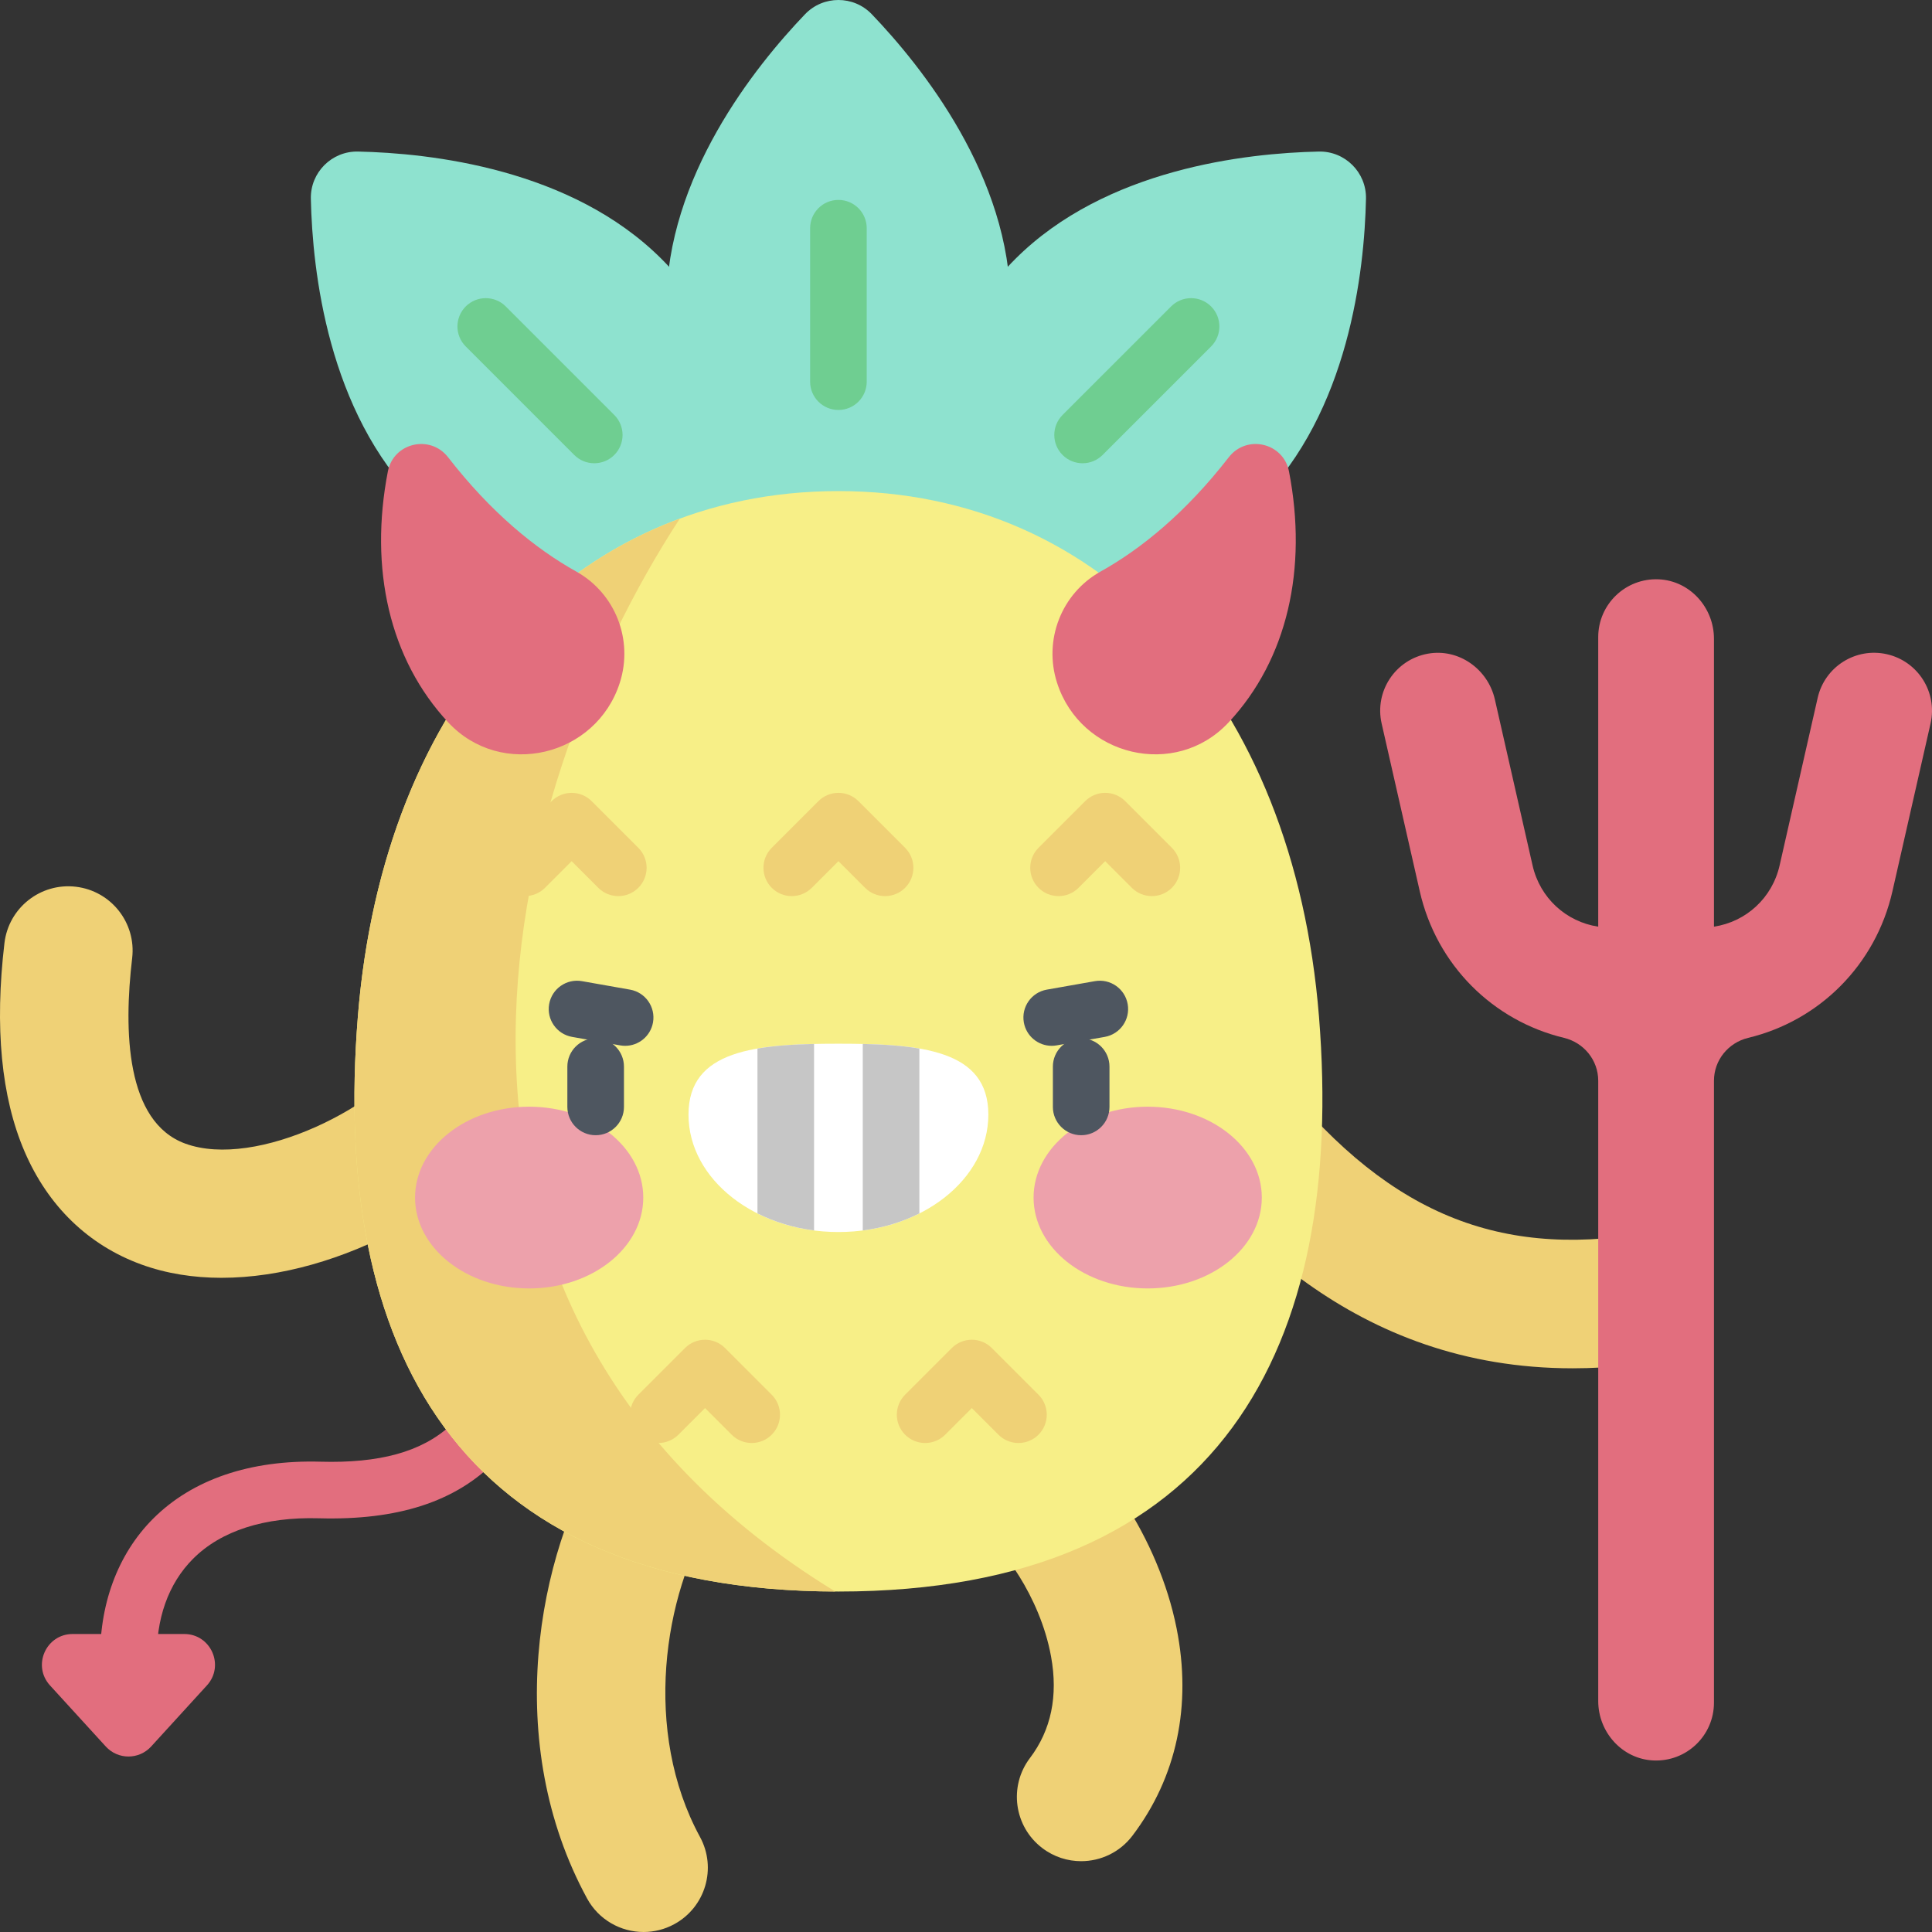<svg height="512pt" viewBox="0 0 512 512" width="512pt" xmlns="http://www.w3.org/2000/svg"><rect x="0" y="0" width="512" height="512" fill="#333333" stroke="none"/><path d="m34.062 447.996c-4.047 0-7.379-3.223-7.492-7.289-.43-15.195 4.543-28.777 14.004-38.238 10.395-10.402 25.711-15.625 44.352-15.105 30.973.859 44.832-11.793 47.84-43.676.391-4.121 4.043-7.145 8.172-6.762 4.125.391 7.152 4.047 6.762 8.172-1.785 18.938-7.156 32.715-16.418 42.121-10.602 10.766-25.898 15.719-46.773 15.141-14.398-.402-25.918 3.305-33.328 10.715-6.605 6.609-9.934 16.02-9.617 27.211.117 4.141-3.145 7.59-7.285 7.707-.074 0-.145.004-.215.004zm0 0" fill="#e26e7e"/><path d="m28.035 462.844-14.789-16.195c-4.766-5.223-1.062-13.621 6.008-13.621h29.574c7.07 0 10.773 8.398 6.008 13.621l-14.785 16.195c-3.227 3.535-8.793 3.535-12.016 0zm0 0" fill="#e26e7e"/><path d="m170.555 512c-6.039 0-11.891-3.219-14.98-8.898-22.418-41.207-13.422-90.906 4.426-119.648 4.965-7.992 15.469-10.453 23.465-5.484 7.996 4.965 10.453 15.469 5.488 23.465-13.215 21.281-18.645 57.445-3.445 85.379 4.5 8.266 1.445 18.613-6.824 23.113-2.586 1.406-5.375 2.074-8.129 2.074zm0 0" fill="#efd176"/><path d="m286.512 493.234c-3.586 0-7.203-1.129-10.281-3.465-7.5-5.684-8.973-16.375-3.285-23.871 5.617-7.41 7.5-16.465 5.594-26.914-2.988-16.41-13.699-29.602-17.27-31.848-8.121-4.75-10.84-15.18-6.09-23.305 4.754-8.121 15.207-10.848 23.328-6.098 12.57 7.355 28.469 29.492 33.305 53.809 4.074 20.469.023 39.465-11.711 54.945-3.348 4.418-8.441 6.746-13.59 6.746zm0 0" fill="#efd176"/><path d="m416.754 362.613c-57.82 0-91.887-37.59-112.973-67-5.484-7.648-3.73-18.297 3.922-23.777 7.648-5.484 18.293-3.73 23.777 3.918 29.273 40.836 58.332 56.418 97.164 52.102 9.363-1.035 17.781 5.699 18.82 15.055 1.039 9.355-5.703 17.777-15.055 18.82-5.398.598-10.621.883-15.656.883zm0 0" fill="#efd176"/><path d="m58.711 338.633c-7.402 0-14.594-1.109-21.27-3.539-14.031-5.117-24.73-15.48-30.949-29.969-6.164-14.355-7.949-32.93-5.312-55.211 1.109-9.344 9.574-16.023 18.926-14.918 9.348 1.105 16.027 9.578 14.918 18.926-2.277 19.25-1.684 43.398 14.09 49.152 18.691 6.812 52.098-9.559 63.395-26.75 5.168-7.863 15.734-10.051 23.602-4.883 7.863 5.168 10.051 15.734 4.883 23.602-15.445 23.504-50.77 43.59-82.281 43.59zm0 0" fill="#efd176"/><path d="m175.344 68.656c23.977 23.977 28.082 61.305 28.492 80.461.148 6.961-5.543 12.652-12.504 12.504-19.156-.41-56.48-4.52-80.457-28.496-23.977-23.973-28.086-61.301-28.496-80.457-.148-6.961 5.543-12.652 12.504-12.504 19.156.41 56.484 4.52 80.461 28.492zm0 0" fill="#8ee2cf"/><path d="m157.484 122.77c-1.918 0-3.84-.73-5.301-2.195l-28.758-28.758c-2.926-2.926-2.926-7.676 0-10.605 2.93-2.93 7.68-2.93 10.609 0l28.754 28.758c2.93 2.926 2.93 7.676 0 10.605-1.465 1.465-3.383 2.195-5.305 2.195zm0 0" fill="#6fce91"/><path d="m269.039 68.656c-23.977 23.977-28.086 61.305-28.496 80.461-.148 6.961 5.543 12.652 12.504 12.504 19.156-.41 56.484-4.52 80.461-28.496 23.973-23.977 28.082-61.301 28.492-80.457.148-6.961-5.543-12.652-12.504-12.504-19.156.41-56.48 4.52-80.457 28.492zm0 0" fill="#8ee2cf"/><path d="m286.895 122.77c-1.918 0-3.84-.73-5.301-2.195-2.93-2.93-2.93-7.68 0-10.605l28.754-28.758c2.93-2.93 7.676-2.93 10.605 0 2.93 2.93 2.93 7.68 0 10.605l-28.754 28.758c-1.465 1.465-3.387 2.195-5.305 2.195zm0 0" fill="#6fce91"/><path d="m267.777 80.812c0 33.906-23.488 63.207-36.746 77.039-4.816 5.027-12.863 5.027-17.684 0-13.254-13.832-36.742-43.133-36.742-77.039s23.488-63.207 36.742-77.043c4.82-5.027 12.867-5.027 17.684 0 13.258 13.836 36.746 43.137 36.746 77.043zm0 0" fill="#8ee2cf"/><path d="m222.191 108.645c-4.145 0-7.5-3.355-7.5-7.5v-40.664c0-4.145 3.355-7.5 7.5-7.5 4.141 0 7.5 3.355 7.5 7.5v40.664c0 4.145-3.359 7.5-7.5 7.5zm0 0" fill="#6fce91"/><path d="m222.191 130.141c70.336 0 120.613 55.398 127.355 139.281 7.008 87.262-25.816 152.352-127.355 152.352-101.543 0-134.367-65.09-127.355-152.352 6.738-83.883 57.016-139.281 127.355-139.281zm0 0" fill="#f7ef87"/><path d="m180.145 137.453c-47.758 17.629-80.008 65.98-85.309 131.969-6.992 87.02 25.637 151.98 126.516 152.344-122.441-74.914-89.609-210.078-41.207-284.312zm0 0" fill="#efd176"/><path d="m291.672 151.461c10.785-6.016 22.59-15.625 33.965-30.281 4.75-6.121 14.488-3.852 15.961 3.758 4.988 25.766-.418 49.809-16.027 66.531-14.027 15.031-39.164 9.043-45.445-10.535-3.637-11.324 1.16-23.684 11.547-29.473zm0 0" fill="#e26e7e"/><path d="m152.711 151.461c-10.785-6.016-22.594-15.625-33.965-30.281-4.75-6.121-14.488-3.852-15.961 3.758-4.992 25.766.418 49.809 16.023 66.531 14.027 15.031 39.168 9.043 45.449-10.535 3.633-11.324-1.16-23.684-11.547-29.473zm0 0" fill="#e26e7e"/><g fill="#efd176"><path d="m234.555 237.477c-1.918 0-3.836-.73-5.301-2.195l-7.062-7.062-7.062 7.062c-2.93 2.93-7.68 2.93-10.609 0-2.926-2.93-2.926-7.68 0-10.605l12.367-12.367c2.93-2.93 7.68-2.93 10.605 0l12.367 12.367c2.93 2.93 2.93 7.676 0 10.605-1.465 1.465-3.383 2.195-5.305 2.195zm0 0"/><path d="m305.254 237.477c-1.918 0-3.84-.73-5.305-2.195l-7.062-7.062-7.062 7.062c-2.93 2.93-7.68 2.93-10.605 0-2.93-2.93-2.93-7.68 0-10.605l12.363-12.367c2.93-2.93 7.68-2.93 10.605 0l12.367 12.367c2.93 2.93 2.93 7.676 0 10.605-1.461 1.465-3.383 2.195-5.301 2.195zm0 0"/><path d="m163.859 237.477c-1.922 0-3.84-.73-5.305-2.195l-7.062-7.062-7.062 7.062c-2.93 2.93-7.676 2.93-10.605 0-2.93-2.93-2.93-7.676 0-10.605l12.363-12.367c1.406-1.406 3.316-2.195 5.305-2.195 1.988 0 3.895.789 5.301 2.195l12.367 12.367c2.93 2.93 2.93 7.676 0 10.605-1.461 1.465-3.383 2.195-5.301 2.195zm0 0"/><path d="m269.906 382.41c-1.922 0-3.84-.73-5.305-2.195l-7.062-7.062-7.062 7.062c-2.93 2.93-7.68 2.93-10.609 0-2.93-2.93-2.93-7.68 0-10.605l12.367-12.367c2.93-2.93 7.68-2.93 10.605 0l12.367 12.367c2.93 2.93 2.93 7.676 0 10.605-1.465 1.465-3.383 2.195-5.301 2.195zm0 0"/><path d="m199.207 382.41c-1.918 0-3.84-.73-5.301-2.195l-7.066-7.062-7.062 7.062c-2.93 2.93-7.676 2.93-10.605 0-2.93-2.93-2.93-7.68 0-10.605l12.367-12.367c2.926-2.93 7.676-2.93 10.605 0l12.363 12.367c2.93 2.93 2.93 7.676 0 10.605-1.461 1.465-3.383 2.195-5.301 2.195zm0 0"/></g><path d="m170.473 317.367c0-13.301-13.539-24.082-30.242-24.082-16.699 0-30.238 10.781-30.238 24.082 0 13.301 13.539 24.082 30.238 24.082 16.703 0 30.242-10.781 30.242-24.082zm0 0" fill="#eda1ab"/><path d="m334.391 317.367c0-13.301-13.539-24.082-30.242-24.082-16.703 0-30.242 10.781-30.242 24.082 0 13.301 13.539 24.082 30.242 24.082 16.703 0 30.242-10.781 30.242-24.082zm0 0" fill="#eda1ab"/><path d="m157.855 300.844c-4.141 0-7.5-3.359-7.5-7.5v-10.68c0-4.141 3.359-7.5 7.5-7.5 4.145 0 7.5 3.359 7.5 7.5v10.68c0 4.141-3.355 7.5-7.5 7.5zm0 0" fill="#4e5660"/><path d="m286.523 300.844c-4.141 0-7.5-3.359-7.5-7.5v-10.68c0-4.141 3.359-7.5 7.5-7.5 4.141 0 7.5 3.359 7.5 7.5v10.68c0 4.141-3.355 7.5-7.5 7.5zm0 0" fill="#4e5660"/><path d="m261.922 295.387c0-17.184-17.789-18.797-39.73-18.797-21.945 0-39.734 1.613-39.734 18.797 0 17.184 17.789 31.113 39.734 31.113 21.941 0 39.73-13.93 39.73-31.113zm0 0" fill="#fff"/><path d="m200.738 321.57c4.469 2.25 9.547 3.816 15 4.516v-49.434c-5.453.121-10.531.449-15 1.223zm0 0" fill="#c6c6c6"/><path d="m228.641 326.086c5.457-.699 10.535-2.266 15-4.516v-43.695c-4.465-.773-9.543-1.102-15-1.223zm0 0" fill="#c6c6c6"/><path d="m165.676 277.152c-.434 0-.871-.039-1.312-.113l-12.746-2.25c-4.082-.719-6.805-4.609-6.086-8.688.719-4.082 4.617-6.805 8.688-6.086l12.75 2.25c4.078.719 6.801 4.609 6.082 8.688-.641 3.641-3.805 6.199-7.375 6.199zm0 0" fill="#4e5660"/><path d="m278.707 277.152c-3.574 0-6.738-2.559-7.379-6.199-.719-4.078 2.004-7.969 6.082-8.688l12.75-2.25c4.082-.715 7.969 2.004 8.688 6.086.719 4.078-2.004 7.969-6.086 8.688l-12.746 2.246c-.441.078-.879.117-1.309.117zm0 0" fill="#4e5660"/><path d="m500.055 173.375c-8.258-1.883-16.477 3.297-18.352 11.559l-10.09 44.426c-1.961 8.625-8.891 14.926-17.395 16.215v-76.293c0-8.258-6.348-15.363-14.598-15.754-8.805-.414-16.074 6.605-16.074 15.32v76.727c-8.504-1.293-15.434-7.59-17.395-16.215l-9.996-44.004c-1.828-8.051-9.594-13.578-17.723-12.129-8.68 1.547-14.215 10-12.285 18.5l10.094 44.426c4.457 19.629 19.422 34.359 38.227 38.887 5.289 1.273 9.078 5.922 9.078 11.363v164.383c0 8.258 6.344 15.363 14.594 15.75 8.809.414 16.078-6.602 16.078-15.316v-164.816c0-5.441 3.785-10.09 9.078-11.363 18.805-4.527 33.77-19.258 38.227-38.883l10.094-44.43c1.875-8.258-3.301-16.477-11.562-18.352zm0 0" fill="#e26e7e"/></svg>